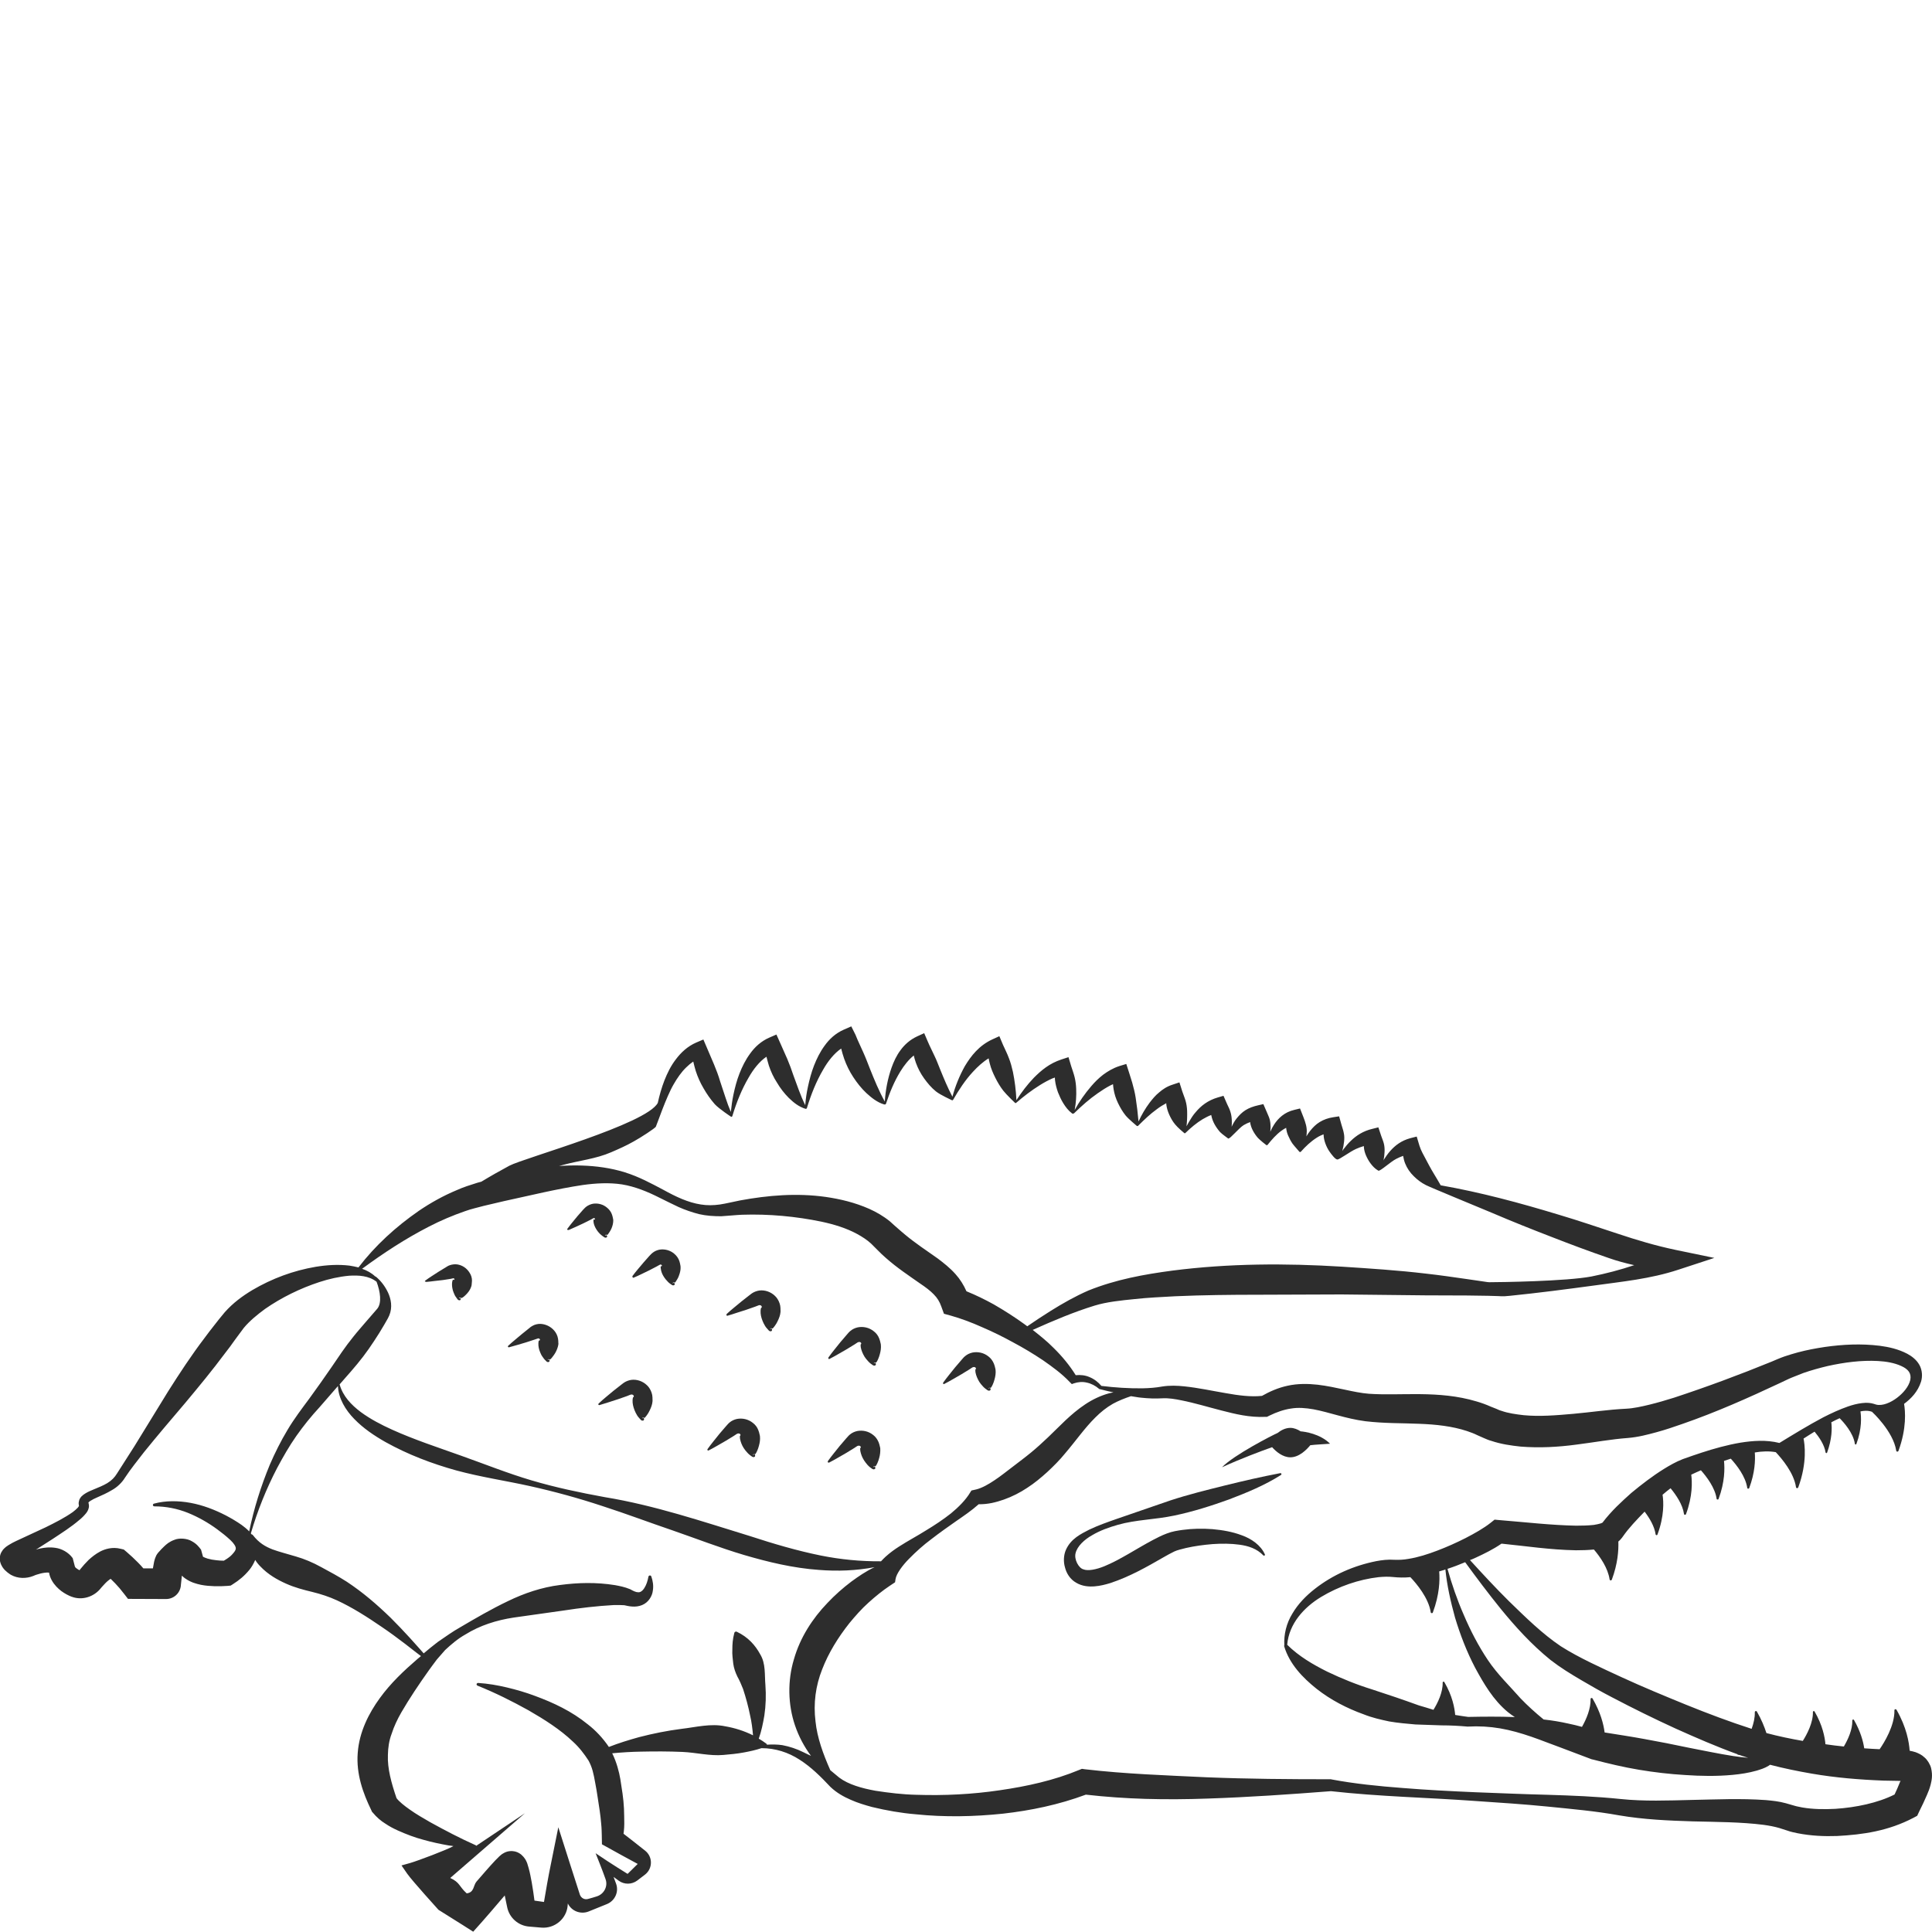 <?xml version="1.0" encoding="utf-8"?>
<!-- Generator: Adobe Illustrator 24.1.2, SVG Export Plug-In . SVG Version: 6.00 Build 0)  -->
<svg version="1.1" id="Layer_1" xmlns="http://www.w3.org/2000/svg" xmlns:xlink="http://www.w3.org/1999/xlink" x="0px" y="0px"
	 viewBox="0 0 128 128" style="enable-background:new 0 0 128 128;" xml:space="preserve">
<style type="text/css">
	.st0{fill:#2D2D2D;}
</style>
<g>
	<path class="st0" d="M127.94,117.14c-0.06-0.24-0.24-0.54-0.43-0.7c-0.21-0.2-0.4-0.27-0.59-0.35c-0.14-0.05-0.27-0.07-0.4-0.1
		c-0.04-0.56-0.2-1.54-0.87-2.71c-0.04-0.07-0.15-0.04-0.14,0.04c0.02,1.01-0.68,2.14-0.98,2.57c-0.34-0.02-0.68-0.03-1.02-0.06
		c-0.07-0.47-0.25-1.13-0.68-1.88c-0.03-0.05-0.11-0.03-0.11,0.03c0.02,0.61-0.29,1.27-0.56,1.73c-0.41-0.04-0.81-0.09-1.22-0.15
		c-0.04-0.47-0.19-1.26-0.72-2.17c-0.03-0.05-0.11-0.03-0.11,0.03c0.02,0.7-0.39,1.48-0.67,1.92c-0.81-0.14-1.62-0.31-2.41-0.52
		c-0.14-0.43-0.33-0.9-0.63-1.42c-0.04-0.07-0.14-0.04-0.14,0.04c0.01,0.37-0.08,0.74-0.21,1.1c0,0,0,0,0,0
		c-1.43-0.46-2.92-1.02-4.35-1.6c-1.42-0.58-2.85-1.17-4.24-1.81c-1.38-0.64-2.82-1.28-4.05-2.06c-1.22-0.82-2.33-1.91-3.43-2.98
		c-0.89-0.88-1.74-1.8-2.59-2.73c0.13-0.05,0.26-0.1,0.38-0.16c0.58-0.27,1.14-0.54,1.71-0.93c1.6,0.16,3.22,0.41,4.93,0.44
		c0.38,0,0.78-0.01,1.19-0.05c0.42,0.49,0.93,1.23,1.04,1.98c0.01,0.08,0.12,0.09,0.15,0.01c0.39-1.05,0.45-1.92,0.43-2.52
		c0.04-0.03,0.08-0.07,0.12-0.11c0.04-0.04,0.08-0.09,0.12-0.14l0.08-0.11c0.36-0.52,0.9-1.09,1.42-1.62
		c0.32,0.42,0.65,0.96,0.73,1.51c0.01,0.06,0.1,0.07,0.12,0.01c0.46-1.23,0.41-2.18,0.34-2.64c0.17-0.15,0.35-0.29,0.53-0.43
		c0.36,0.44,0.8,1.07,0.89,1.71c0.01,0.06,0.1,0.07,0.13,0.01c0.45-1.21,0.41-2.15,0.35-2.62c0.2-0.1,0.42-0.19,0.64-0.29
		c0.38,0.43,0.94,1.16,1.04,1.89c0.01,0.06,0.1,0.07,0.13,0.01c0.42-1.13,0.41-2.02,0.36-2.52c0.15-0.05,0.3-0.1,0.45-0.15
		c0.38,0.42,0.98,1.17,1.09,1.94c0.01,0.06,0.1,0.07,0.13,0.01c0.38-1.02,0.41-1.84,0.37-2.36c0.47-0.08,0.94-0.1,1.39-0.02
		c0.41,0.44,1.2,1.37,1.34,2.32c0.01,0.08,0.12,0.09,0.15,0.01c0.61-1.66,0.42-2.89,0.35-3.23c0.24-0.16,0.49-0.31,0.73-0.46
		c0.29,0.35,0.65,0.86,0.73,1.38c0.01,0.05,0.08,0.06,0.1,0.01c0.33-0.91,0.33-1.62,0.28-2.01c0.18-0.09,0.36-0.19,0.55-0.27
		c0.25,0.25,0.91,0.97,1.01,1.7c0.01,0.05,0.08,0.06,0.1,0.01c0.38-1.03,0.32-1.82,0.27-2.16c0.06-0.01,0.11-0.02,0.17-0.03
		c0.13-0.01,0.25-0.02,0.37,0c0.1,0.01,0.14,0.03,0.24,0.06l-0.01,0c0,0,1.4,1.28,1.6,2.57c0.01,0.08,0.12,0.09,0.15,0.01
		c0.55-1.5,0.45-2.64,0.37-3.11c0.48-0.36,0.91-0.81,1.12-1.46c0.11-0.34,0.09-0.78-0.11-1.13c-0.2-0.35-0.52-0.58-0.8-0.73
		c-0.59-0.31-1.22-0.45-1.83-0.53c-1.23-0.15-2.44-0.09-3.63,0.08c-0.6,0.09-1.19,0.2-1.79,0.36c-0.3,0.08-0.59,0.17-0.89,0.27
		c-0.15,0.05-0.29,0.11-0.44,0.17l-0.4,0.17c-2.13,0.87-4.31,1.68-6.47,2.39c-0.54,0.17-1.09,0.33-1.62,0.46
		c-0.53,0.13-1.09,0.25-1.54,0.27c-1.22,0.06-2.39,0.24-3.52,0.34c-1.13,0.1-2.23,0.19-3.28,0.09c-0.52-0.06-1.03-0.13-1.48-0.29
		c-0.12-0.03-0.22-0.08-0.33-0.13l-0.38-0.15c-0.31-0.14-0.62-0.25-0.93-0.34c-2.53-0.76-5.02-0.36-7.14-0.51
		c-1.02-0.08-2.13-0.45-3.4-0.6c-0.64-0.07-1.32-0.08-1.99,0.07c-0.61,0.13-1.18,0.38-1.69,0.67c-0.73,0.08-1.57-0.03-2.4-0.18
		c-0.89-0.15-1.79-0.35-2.74-0.45c-0.47-0.05-0.97-0.07-1.47,0.01c-0.42,0.08-0.87,0.11-1.32,0.12c-0.9,0.01-1.81-0.05-2.71-0.16
		c-0.22-0.26-0.48-0.46-0.8-0.59c-0.28-0.12-0.59-0.15-0.9-0.12c-0.41-0.66-0.91-1.26-1.46-1.8c-0.43-0.44-0.91-0.82-1.39-1.2
		c1.36-0.61,2.73-1.19,4.1-1.61c0.82-0.25,1.74-0.34,2.63-0.43c0.9-0.1,1.81-0.14,2.72-0.19c1.82-0.08,3.65-0.1,5.49-0.1l5.52-0.02
		l5.54,0.06l2.78,0.01l1.39,0.02l0.69,0.02l0.17,0.01c0.08,0,0.17,0,0.23,0l0.36-0.03c1.87-0.19,3.71-0.43,5.56-0.68
		c1.85-0.26,3.72-0.43,5.6-1.05l2.38-0.78l-2.56-0.53c-1.33-0.28-2.54-0.64-3.83-1.07c-1.29-0.42-2.59-0.87-3.91-1.26
		c-2.57-0.78-5.16-1.48-7.83-1.95c-0.28-0.5-0.56-0.92-0.78-1.34l-0.43-0.81c-0.08-0.15-0.15-0.32-0.2-0.48l-0.18-0.6l-0.43,0.11
		c-0.59,0.16-1,0.48-1.32,0.84c-0.16,0.18-0.29,0.37-0.42,0.57c-0.01,0.02-0.02,0.04-0.03,0.07c0.04-0.19,0.06-0.37,0.07-0.56
		c0.01-0.18,0-0.37-0.04-0.54c-0.04-0.18-0.12-0.35-0.18-0.53l-0.19-0.57l-0.4,0.1c-0.6,0.14-1.06,0.44-1.42,0.79
		c-0.18,0.17-0.34,0.36-0.49,0.56c-0.03,0.04-0.05,0.08-0.08,0.12c0.06-0.22,0.1-0.43,0.12-0.64c0.02-0.19,0.02-0.37-0.02-0.55
		c-0.03-0.18-0.1-0.36-0.15-0.54l-0.16-0.57l-0.39,0.06c-0.34,0.05-0.64,0.16-0.9,0.32c-0.26,0.16-0.45,0.36-0.62,0.57
		c-0.1,0.12-0.18,0.25-0.26,0.38c0.01-0.07,0.02-0.14,0.02-0.2c0.04-0.38-0.08-0.73-0.22-1.09l-0.22-0.56l-0.37,0.09
		c-0.66,0.15-1.08,0.56-1.35,0.98c-0.1,0.15-0.18,0.31-0.25,0.47c0.01-0.11,0.02-0.22,0.02-0.32c0-0.17-0.02-0.34-0.06-0.5
		c-0.04-0.16-0.13-0.32-0.19-0.48l-0.23-0.53l-0.35,0.08c-0.31,0.07-0.59,0.17-0.83,0.32c-0.24,0.15-0.43,0.35-0.59,0.55
		c-0.14,0.17-0.24,0.36-0.33,0.55c0.01-0.14,0.02-0.29,0.01-0.43c-0.01-0.19-0.03-0.37-0.09-0.55c-0.05-0.18-0.14-0.35-0.22-0.52
		l-0.24-0.55l-0.38,0.11c-0.65,0.19-1.11,0.55-1.46,0.97c-0.18,0.2-0.32,0.43-0.45,0.65c-0.06,0.1-0.11,0.19-0.16,0.29
		c0.04-0.36,0.05-0.7,0.04-1.03c-0.01-0.22-0.04-0.44-0.1-0.65c-0.06-0.21-0.15-0.42-0.22-0.63l-0.19-0.6l-0.45,0.15
		c-0.38,0.12-0.66,0.31-0.9,0.52c-0.25,0.2-0.44,0.44-0.62,0.67c-0.3,0.4-0.54,0.82-0.74,1.25c-0.05-0.56-0.11-1.07-0.19-1.58
		c-0.04-0.28-0.15-0.73-0.23-1l-0.2-0.64l-0.19-0.59l-0.46,0.14c-0.43,0.14-0.77,0.35-1.07,0.57c-0.3,0.23-0.56,0.49-0.79,0.76
		c-0.43,0.5-0.79,1.02-1.1,1.58c0.09-0.49,0.12-0.95,0.1-1.4c-0.01-0.26-0.04-0.51-0.1-0.76c-0.06-0.25-0.15-0.49-0.23-0.74
		l-0.18-0.6l-0.46,0.15c-0.8,0.26-1.34,0.72-1.83,1.21c-0.44,0.46-0.82,0.96-1.16,1.49c-0.03-0.66-0.11-1.27-0.23-1.87
		c-0.07-0.31-0.15-0.62-0.27-0.92c-0.11-0.3-0.26-0.59-0.39-0.88l-0.24-0.57l-0.46,0.21c-0.89,0.41-1.42,1.1-1.83,1.78
		c-0.36,0.65-0.63,1.32-0.82,2.02c-0.32-0.61-0.56-1.19-0.8-1.78c-0.13-0.31-0.24-0.63-0.39-0.93c-0.14-0.31-0.3-0.61-0.44-0.94
		l-0.24-0.56l-0.46,0.21c-0.48,0.22-0.85,0.56-1.11,0.92c-0.27,0.36-0.45,0.76-0.59,1.15c-0.26,0.74-0.4,1.49-0.45,2.25
		c-0.4-0.72-0.69-1.44-0.98-2.16c-0.15-0.38-0.29-0.76-0.46-1.13c-0.16-0.37-0.35-0.74-0.5-1.13L56.4,68l-0.48,0.21
		c-0.56,0.24-0.98,0.64-1.28,1.06c-0.31,0.42-0.53,0.87-0.71,1.33c-0.18,0.46-0.3,0.93-0.4,1.39c-0.09,0.41-0.15,0.81-0.18,1.23
		c-0.33-0.66-0.54-1.33-0.79-1.99c-0.12-0.36-0.25-0.72-0.4-1.07l-0.47-1.06l-0.25-0.56l-0.46,0.2c-0.56,0.24-0.98,0.64-1.28,1.06
		c-0.31,0.42-0.53,0.87-0.71,1.33c-0.18,0.46-0.3,0.93-0.4,1.4c-0.08,0.38-0.13,0.76-0.17,1.14c-0.13-0.3-0.24-0.61-0.34-0.91
		l-0.37-1.12c-0.22-0.76-0.56-1.47-0.87-2.21l-0.24-0.56l-0.47,0.2c-0.58,0.25-1.02,0.67-1.35,1.11c-0.34,0.44-0.57,0.92-0.76,1.4
		c-0.19,0.49-0.33,0.99-0.44,1.49c-0.74,1.41-8.84,3.64-9.83,4.16c-0.63,0.34-1.25,0.69-1.86,1.06l-0.26,0.07
		c-0.45,0.14-0.93,0.29-1.37,0.49c-0.89,0.37-1.73,0.84-2.51,1.37c-1.53,1.06-2.89,2.3-4,3.75c-0.2-0.05-0.41-0.09-0.6-0.12
		c-0.76-0.09-1.51-0.04-2.24,0.08c-1.47,0.25-2.88,0.77-4.19,1.54c-0.65,0.39-1.28,0.85-1.83,1.47c-0.14,0.17-0.26,0.31-0.37,0.45
		l-0.33,0.42c-0.22,0.28-0.44,0.56-0.65,0.85c-0.86,1.13-1.64,2.32-2.4,3.52l-2.23,3.63l-1.15,1.8c-0.17,0.28-0.36,0.47-0.65,0.65
		c-0.28,0.17-0.6,0.29-0.93,0.43c-0.17,0.07-0.34,0.14-0.52,0.25c-0.09,0.05-0.19,0.13-0.28,0.22c-0.05,0.06-0.09,0.13-0.12,0.19
		c-0.02,0.08-0.05,0.17-0.05,0.25c0,0.07,0.02,0.17,0.03,0.22c-0.01-0.02-0.01-0.04-0.01-0.04c0,0-0.03,0.05-0.07,0.1
		c-0.09,0.1-0.21,0.2-0.34,0.3c-0.54,0.38-1.17,0.7-1.8,1.01l-1.94,0.9c-0.17,0.08-0.33,0.16-0.52,0.28
		c-0.04,0.03-0.1,0.07-0.16,0.11c-0.07,0.06-0.14,0.12-0.2,0.19c-0.07,0.11-0.14,0.19-0.18,0.34c-0.04,0.15-0.05,0.3-0.01,0.46
		c0.07,0.28,0.22,0.46,0.32,0.56c0.12,0.12,0.22,0.19,0.32,0.26c0.02,0.01,0.05,0.03,0.08,0.05c0.45,0.25,1,0.26,1.48,0.07
		c0.09-0.04,0.16-0.07,0.2-0.08c0.19-0.06,0.37-0.11,0.54-0.13c0.12-0.02,0.22-0.02,0.3-0.01c0.03,0.18,0.09,0.35,0.18,0.51
		c0.17,0.31,0.41,0.54,0.63,0.71c0.23,0.17,0.46,0.29,0.69,0.38c0,0,0,0,0.01,0c0.69,0.26,1.48,0,1.93-0.58
		c0.02-0.03,0.04-0.05,0.06-0.07c0.13-0.14,0.25-0.28,0.38-0.39c0.07-0.06,0.14-0.11,0.2-0.15c0.1,0.1,0.2,0.2,0.3,0.3l0.29,0.32
		c0.09,0.1,0.56,0.71,0.56,0.71l2.48,0.01H11c0.5,0,0.92-0.37,0.98-0.87l0-0.02l0.07-0.66c0.08,0.08,0.16,0.15,0.24,0.2
		c0.38,0.26,0.72,0.34,1.03,0.41c0.31,0.06,0.6,0.08,0.89,0.09c0.29,0.01,0.55,0,0.86-0.02l0.21-0.02l0.13-0.08
		c0.44-0.28,0.77-0.55,1.11-0.96c0.15-0.18,0.28-0.41,0.39-0.66c0.09,0.15,0.2,0.29,0.33,0.42c0.52,0.55,1.13,0.89,1.71,1.15
		c0.58,0.26,1.16,0.41,1.74,0.55c0.57,0.14,1.12,0.32,1.64,0.56c1,0.46,2.02,1.11,2.98,1.77c0.52,0.35,1.03,0.73,1.53,1.11
		l0.72,0.56l0.33,0.25c-0.07,0.06-0.16,0.13-0.23,0.19c-0.89,0.77-1.77,1.59-2.5,2.6c-0.72,0.99-1.36,2.23-1.46,3.63
		c-0.11,1.4,0.36,2.68,0.89,3.77l0.06,0.13l0.03,0.03c0.28,0.34,0.57,0.58,0.85,0.75c0.28,0.19,0.55,0.33,0.84,0.46
		c0.56,0.25,1.11,0.46,1.68,0.61c0.56,0.16,1.13,0.28,1.7,0.38c0.1,0.01,0.2,0.02,0.29,0.04c-0.44,0.25-2.35,0.97-2.87,1.12
		l-0.57,0.16l0.38,0.55c0.32,0.46,2.07,2.39,2.07,2.39l1.61,1.01l0.69,0.44l0.58-0.65c0.4-0.45,0.8-0.92,1.19-1.38l0.32-0.37
		c0.03,0.15,0.09,0.45,0.16,0.77c0.14,0.7,0.73,1.23,1.45,1.29l0.82,0.07c0.89,0.07,1.67-0.59,1.74-1.47l0.01-0.13
		c0.25,0.51,0.85,0.74,1.38,0.53l1.21-0.49c0.54-0.22,0.81-0.83,0.6-1.37c-0.06-0.17-0.12-0.33-0.16-0.43
		c0.08,0.06,0.21,0.15,0.34,0.25c0.37,0.27,0.87,0.26,1.23-0.01l0.51-0.39c0.52-0.4,0.53-1.18,0.01-1.59
		c-0.52-0.41-1.11-0.88-1.43-1.12c0.01-0.05,0.01-0.1,0.02-0.15c0.02-0.18,0.03-0.35,0.03-0.52c0-0.34-0.01-0.67-0.02-1
		c-0.03-0.66-0.14-1.3-0.24-1.94c-0.08-0.48-0.25-1.14-0.54-1.72c0.64-0.06,1.27-0.1,1.91-0.11c0.92-0.02,1.84-0.02,2.75,0.02
		c0.91,0.04,1.81,0.28,2.71,0.2c0.45-0.04,0.91-0.08,1.38-0.17c0.37-0.07,0.75-0.15,1.14-0.28c0.92,0,1.78,0.28,2.52,0.76
		c0.77,0.49,1.41,1.13,2.05,1.81c0.41,0.39,0.88,0.65,1.34,0.85c0.47,0.21,0.94,0.35,1.42,0.48c0.95,0.23,1.92,0.4,2.88,0.48
		c1.93,0.2,3.87,0.16,5.79-0.04c1.85-0.21,3.69-0.59,5.49-1.26c1.32,0.15,2.63,0.24,3.94,0.28c1.38,0.04,2.75,0.03,4.12-0.02
		c2.74-0.09,5.46-0.28,8.18-0.49c3.22,0.36,6.38,0.42,9.56,0.65c1.6,0.11,3.2,0.21,4.79,0.37c1.59,0.16,3.19,0.3,4.73,0.58
		c1.64,0.28,3.27,0.35,4.87,0.4c1.6,0.04,3.21,0.04,4.71,0.23c0.37,0.05,0.73,0.12,1.04,0.21l0.56,0.18
		c0.22,0.08,0.44,0.12,0.67,0.17c0.88,0.17,1.74,0.21,2.6,0.18c1.71-0.09,3.39-0.33,5.07-1.21l0.24-0.13l0.14-0.3
		c0.17-0.34,0.34-0.69,0.51-1.09c0.09-0.2,0.17-0.41,0.24-0.67C127.97,117.98,128.06,117.65,127.94,117.14z M99.42,106.58
		c0.99,1.21,2.04,2.37,3.31,3.4c0.66,0.51,1.33,0.92,2.01,1.32c0.68,0.4,1.36,0.79,2.06,1.15c1.39,0.73,2.79,1.42,4.21,2.07
		c1.36,0.61,2.69,1.19,4.12,1.71c0,0.01-0.02,0.02-0.02,0.02l0.16,0.03c0.04,0.01,0.07,0.03,0.11,0.04
		c0.15,0.05,0.29,0.09,0.44,0.14c-0.33-0.03-0.67-0.07-1-0.12c-0.97-0.15-1.95-0.36-2.94-0.55c-0.98-0.21-1.97-0.4-2.96-0.58
		c-0.87-0.16-1.74-0.29-2.61-0.43c-0.07-0.55-0.27-1.34-0.8-2.25c-0.04-0.06-0.13-0.04-0.13,0.03c0.02,0.64-0.28,1.34-0.57,1.85
		c-0.3-0.08-0.6-0.16-0.91-0.22c-0.53-0.12-1.08-0.21-1.63-0.27c-0.55-0.45-1.06-0.91-1.53-1.4c-0.72-0.82-1.53-1.59-2.16-2.53
		c-0.63-0.94-1.16-1.96-1.61-3.02c-0.43-0.98-0.78-2-1.07-3.03c0.4-0.13,0.79-0.28,1.17-0.44
		C97.83,104.54,98.61,105.58,99.42,106.58z M95.35,104.11c0.11-0.03,0.22-0.06,0.34-0.1c0.02-0.01,0.05-0.02,0.07-0.03
		c0.11,1.08,0.35,2.14,0.64,3.19c0.34,1.13,0.77,2.25,1.33,3.32c0.57,1.05,1.2,2.14,2.17,2.94c0.15,0.12,0.3,0.23,0.46,0.33
		c-1.04-0.04-2.07-0.03-3.09-0.01c-0.29-0.04-0.57-0.08-0.86-0.13c-0.04-0.46-0.18-1.26-0.72-2.18c-0.03-0.05-0.11-0.03-0.11,0.03
		c0.02,0.65-0.33,1.36-0.61,1.81c-0.32-0.1-0.64-0.2-0.96-0.29c-1.05-0.38-2.08-0.73-3.1-1.06c-1.03-0.32-2.02-0.72-2.98-1.18
		c-0.94-0.47-1.87-1.01-2.65-1.78c0.12-1.4,1.11-2.48,2.25-3.17c1.16-0.7,2.5-1.16,3.81-1.31c0.32-0.03,0.65-0.04,0.93-0.01
		c0.37,0.04,0.8,0.05,1.17,0.01c0.41,0.43,1.21,1.38,1.35,2.33c0.01,0.07,0.12,0.08,0.14,0.01
		C95.37,105.65,95.4,104.69,95.35,104.11z M37.3,77.18c1.06-0.29,2.18-0.4,3.19-0.84c0.51-0.22,1.01-0.44,1.5-0.72
		c0.49-0.27,1.39-0.86,1.46-0.97c0.06-0.11,0.69-1.98,1.18-2.81c0.24-0.42,0.51-0.81,0.83-1.12c0.15-0.15,0.31-0.28,0.47-0.39
		c0.05,0.21,0.1,0.41,0.16,0.61c0.13,0.4,0.3,0.79,0.52,1.16c0.21,0.37,0.46,0.73,0.75,1.06c0.29,0.31,1.06,0.82,1.08,0.83
		c0.03,0.01,0.07-0.01,0.08-0.05c0.27-0.89,0.62-1.77,1.08-2.55c0.31-0.55,0.72-1.07,1.18-1.38c0.05,0.2,0.1,0.39,0.16,0.59
		c0.13,0.39,0.31,0.78,0.54,1.13c0.21,0.36,0.48,0.71,0.78,1.01c0.31,0.3,0.65,0.58,1.1,0.72c0.07,0.02,0.09-0.03,0.1-0.05
		c0.27-0.89,0.62-1.77,1.08-2.55c0.31-0.55,0.73-1.08,1.19-1.39c0.06,0.23,0.12,0.46,0.2,0.68c0.15,0.42,0.35,0.83,0.6,1.21
		c0.25,0.38,0.53,0.74,0.87,1.06c0.34,0.31,0.71,0.61,1.17,0.75c0.08,0.02,0.12-0.01,0.13-0.05c0.25-0.75,0.55-1.48,0.95-2.13
		c0.25-0.41,0.56-0.8,0.89-1.06c0.04,0.16,0.08,0.32,0.14,0.48c0.13,0.36,0.31,0.71,0.54,1.03c0.23,0.32,0.48,0.62,0.79,0.87
		c0.3,0.24,1.04,0.57,1.05,0.58c0.03,0.02,0.07,0,0.09-0.03c0.38-0.66,0.8-1.3,1.3-1.84c0.32-0.35,0.68-0.68,1.05-0.9
		c0.02,0.12,0.05,0.24,0.08,0.36c0.08,0.32,0.21,0.62,0.36,0.92c0.15,0.3,0.32,0.59,0.53,0.86c0.21,0.27,0.76,0.79,0.77,0.8
		c0.02,0.03,0.06,0.03,0.09,0c0.5-0.43,1.02-0.83,1.57-1.17c0.27-0.17,0.55-0.32,0.82-0.44c0.06-0.02,0.11-0.04,0.17-0.06
		c0,0.06,0,0.13,0.01,0.19c0.03,0.26,0.1,0.52,0.19,0.78c0.1,0.25,0.21,0.5,0.36,0.74c0.15,0.24,0.32,0.47,0.58,0.67
		c0.01,0.01,0.02,0.01,0.03,0.01c0.03,0.01,0.08,0,0.12-0.04c0.49-0.48,1-0.93,1.55-1.31c0.27-0.19,0.55-0.37,0.82-0.51
		c0.06-0.03,0.13-0.06,0.19-0.09c0.01,0.11,0.02,0.22,0.04,0.34c0.05,0.31,0.15,0.62,0.29,0.91c0.14,0.29,0.3,0.57,0.51,0.83
		c0.2,0.24,0.72,0.67,0.73,0.68c0.03,0.02,0.07,0.02,0.09,0c0,0,0.01-0.01,0.01-0.01c0.01,0,0.01-0.01,0.02-0.02
		c0.39-0.39,0.78-0.76,1.21-1.07c0.21-0.16,0.42-0.29,0.63-0.4c0,0.03,0,0.05,0,0.08c0.03,0.24,0.1,0.47,0.2,0.69
		c0.1,0.22,0.22,0.44,0.39,0.64c0.15,0.19,0.57,0.55,0.59,0.56c0.02,0.03,0.07,0.03,0.09,0l0,0c0.36-0.35,0.74-0.67,1.14-0.91
		c0.19-0.11,0.38-0.21,0.57-0.28c0,0.02,0,0.04,0.01,0.06c0.04,0.19,0.11,0.38,0.21,0.56c0.1,0.18,0.22,0.35,0.36,0.51
		c0.14,0.15,0.54,0.42,0.54,0.43c0,0,0,0,0,0c0,0,0.01,0,0.01,0c0.13,0.02,0.69-0.69,1.02-0.89c0.15-0.09,0.29-0.15,0.43-0.2
		c0,0.02,0,0.03,0,0.05c0.03,0.18,0.09,0.35,0.18,0.52c0.09,0.17,0.2,0.33,0.33,0.48c0.14,0.15,0.53,0.46,0.55,0.47
		c0.03,0.02,0.07,0.02,0.09-0.01l0,0c0.28-0.35,0.58-0.69,0.91-0.93c0.11-0.08,0.22-0.15,0.32-0.2c0.02,0.18,0.06,0.36,0.14,0.53
		c0.08,0.18,0.17,0.36,0.29,0.53c0.12,0.16,0.44,0.51,0.45,0.53c0.03,0.02,0.07,0.02,0.09,0l0,0c0.32-0.36,0.67-0.69,1.05-0.93
		c0.15-0.1,0.31-0.17,0.46-0.23c0,0.01,0,0.02,0,0.03c0.01,0.2,0.05,0.39,0.12,0.58c0.07,0.19,0.16,0.38,0.29,0.56
		c0.13,0.18,0.36,0.49,0.5,0.5c0.14,0.01,0.85-0.53,1.24-0.7c0.17-0.08,0.35-0.14,0.52-0.19c0,0.02,0,0.03,0,0.05
		c0.01,0.19,0.06,0.38,0.14,0.57c0.08,0.18,0.18,0.37,0.31,0.54c0.13,0.17,0.28,0.34,0.51,0.47c0,0,0.01,0,0.01,0
		c0.12,0.04,0.81-0.6,1.17-0.78c0.16-0.08,0.31-0.15,0.46-0.2c0.03,0.17,0.07,0.34,0.13,0.49c0.13,0.33,0.33,0.62,0.58,0.86
		c0.24,0.24,0.51,0.44,0.81,0.59c0.29,0.15,3.26,1.37,4.43,1.86c1.26,0.54,2.54,1.05,3.81,1.54c1.28,0.5,2.56,0.98,3.87,1.43
		c0.54,0.19,1.1,0.34,1.68,0.47c-0.92,0.31-1.88,0.56-2.83,0.75c-1.67,0.32-6.08,0.38-6.74,0.38c-0.05,0-0.11,0-0.16-0.01l-1.3-0.19
		c-0.92-0.13-1.85-0.27-2.77-0.37c-1.85-0.22-3.71-0.34-5.57-0.46c-3.72-0.23-7.47-0.22-11.22,0.26c-1.87,0.25-3.73,0.58-5.57,1.32
		c-0.89,0.39-1.7,0.85-2.5,1.35c-0.53,0.33-1.04,0.67-1.55,1.02c-0.05-0.04-0.1-0.08-0.16-0.12c-0.66-0.48-1.35-0.92-2.06-1.33
		c-0.58-0.32-1.17-0.61-1.81-0.87c-0.18-0.41-0.43-0.81-0.72-1.13c-0.38-0.43-0.8-0.75-1.18-1.04c-0.78-0.55-1.49-1.02-2.14-1.56
		c-0.16-0.14-0.33-0.27-0.48-0.41l-0.24-0.21c-0.1-0.09-0.21-0.19-0.31-0.28c-0.43-0.35-0.9-0.62-1.37-0.83
		c-0.95-0.42-1.92-0.65-2.88-0.79c-1.92-0.27-3.82-0.11-5.67,0.23c-0.46,0.09-0.94,0.21-1.34,0.27c-0.42,0.06-0.85,0.07-1.27,0
		c-0.85-0.13-1.66-0.52-2.46-0.96c-0.81-0.43-1.64-0.88-2.57-1.17c-0.93-0.29-1.9-0.42-2.86-0.45c-0.5-0.02-1.01,0-1.5,0.03
		C37.13,77.23,37.22,77.2,37.3,77.18z M28.41,81.27c0.79-0.41,1.6-0.75,2.41-1.03c0.41-0.15,0.81-0.23,1.24-0.35l1.32-0.31
		c1.76-0.38,3.49-0.81,5.23-1.07c0.87-0.12,1.75-0.17,2.6-0.04c0.86,0.14,1.69,0.48,2.5,0.89c0.41,0.2,0.82,0.41,1.25,0.61
		c0.43,0.19,0.89,0.35,1.36,0.47c0.48,0.11,0.97,0.14,1.46,0.14c0.51-0.03,0.93-0.08,1.38-0.1c1.79-0.06,3.58,0.11,5.27,0.46
		c0.84,0.18,1.65,0.43,2.35,0.81c0.35,0.19,0.67,0.4,0.93,0.64l0.45,0.45c0.17,0.18,0.35,0.34,0.53,0.5
		c0.73,0.65,1.55,1.19,2.26,1.69c0.36,0.24,0.68,0.48,0.91,0.72c0.24,0.24,0.39,0.49,0.5,0.8l0.18,0.49l0.44,0.12
		c0.68,0.19,1.4,0.46,2.09,0.77c0.7,0.3,1.39,0.64,2.06,1.01c0.68,0.36,1.34,0.76,1.97,1.18c0.63,0.44,1.25,0.89,1.77,1.44
		l0.14,0.14l0.14-0.05c0.27-0.09,0.56-0.12,0.85-0.05c0.29,0.06,0.58,0.21,0.81,0.41l0.01,0.01c0.02,0.02,0.05,0.02,0.07,0.02
		c0.29,0.08,0.58,0.14,0.88,0.21c-0.1,0.02-0.19,0.03-0.29,0.06c-0.56,0.15-1.1,0.41-1.58,0.73c-0.98,0.65-1.72,1.48-2.47,2.19
		c-0.38,0.36-0.74,0.69-1.13,1.01c-0.4,0.33-0.81,0.63-1.21,0.94c-0.4,0.3-0.79,0.62-1.2,0.89c-0.4,0.27-0.84,0.52-1.22,0.61
		l-0.31,0.07l-0.07,0.11c-0.3,0.51-0.78,0.99-1.29,1.41c-0.52,0.41-1.08,0.78-1.66,1.13c-0.57,0.36-1.18,0.68-1.77,1.06
		c-0.3,0.19-0.59,0.4-0.88,0.66c-0.11,0.1-0.21,0.2-0.32,0.32c-1.35,0.01-2.68-0.12-3.98-0.38c-1.58-0.32-3.14-0.78-4.7-1.29
		c-3.13-0.96-6.32-2.04-9.62-2.58c-1.64-0.3-3.26-0.64-4.85-1.11c-1.59-0.47-3.13-1.09-4.68-1.64c-1.54-0.55-3.1-1.06-4.56-1.72
		c-0.73-0.33-1.44-0.7-2.08-1.17c-0.62-0.47-1.18-1.04-1.4-1.83l0.34-0.39c0.56-0.63,1.11-1.27,1.59-1.96
		c0.24-0.34,0.47-0.7,0.7-1.06c0.11-0.18,0.22-0.36,0.33-0.55l0.16-0.28l0.08-0.14l0.09-0.19c0.23-0.54,0.11-1.1-0.08-1.51
		c-0.2-0.42-0.47-0.78-0.81-1.06c-0.01-0.01-0.03-0.01-0.04-0.01c-0.24-0.23-0.55-0.4-0.87-0.51C25.43,83,26.89,82.05,28.41,81.27z
		 M16.51,101.46c-0.16-0.17-0.34-0.31-0.49-0.42c-0.34-0.24-0.7-0.45-1.06-0.64c-0.74-0.38-1.52-0.68-2.33-0.83
		c-0.81-0.15-1.66-0.16-2.43,0.05c-0.04,0.01-0.07,0.05-0.07,0.09c0,0.05,0.04,0.09,0.1,0.09c0.77,0,1.52,0.15,2.22,0.43
		c0.69,0.28,1.34,0.65,1.94,1.09c0.3,0.22,0.59,0.45,0.86,0.7c0.25,0.23,0.38,0.45,0.37,0.56c0.01,0.05-0.02,0.1-0.05,0.17
		c-0.05,0.07-0.11,0.16-0.21,0.26c-0.13,0.14-0.34,0.28-0.53,0.39c-0.16,0-0.33-0.01-0.49-0.03c-0.21-0.02-0.42-0.06-0.59-0.11
		c-0.13-0.04-0.24-0.09-0.3-0.12l-0.13-0.47c-0.14-0.18-0.28-0.38-0.61-0.56c-0.31-0.19-0.84-0.23-1.16-0.09
		c-0.33,0.12-0.51,0.28-0.66,0.42c-0.12,0.11-0.31,0.31-0.31,0.32c-0.07,0.07-0.13,0.14-0.17,0.2l-0.03,0.05l-0.01,0.01
		c-0.03,0.07-0.07,0.15-0.09,0.21l-0.03,0.09c-0.03,0.11-0.05,0.18-0.06,0.26l-0.06,0.33l-0.63,0c0,0-0.01-0.01-0.01-0.01
		c-0.11-0.13-0.23-0.26-0.35-0.38c-0.24-0.24-0.49-0.48-0.75-0.7l-0.19-0.16l-0.21-0.05c-0.55-0.14-1.04,0.02-1.35,0.18
		c-0.32,0.17-0.56,0.37-0.77,0.56c-0.2,0.2-0.38,0.4-0.54,0.6c-0.02,0.03-0.04,0.05-0.06,0.08c-0.06-0.03-0.11-0.05-0.14-0.08
		c-0.08-0.05-0.12-0.09-0.14-0.11c-0.01-0.02-0.01-0.02-0.03-0.06l-0.14-0.54l-0.02-0.03c-0.27-0.37-0.73-0.61-1.12-0.66
		c-0.39-0.06-0.72-0.02-1.01,0.04c-0.1,0.02-0.2,0.05-0.29,0.08l1.11-0.71c0.6-0.4,1.21-0.78,1.78-1.27
		c0.15-0.12,0.29-0.26,0.43-0.43c0.07-0.09,0.14-0.19,0.18-0.36c0.02-0.08,0.02-0.19-0.01-0.3c0-0.03,0-0.03-0.01-0.04
		C5.83,99.59,5.86,99.51,6,99.43c0.12-0.08,0.27-0.15,0.43-0.22c0.32-0.14,0.66-0.29,0.99-0.49c0.33-0.18,0.66-0.49,0.86-0.82
		c0.38-0.58,0.83-1.13,1.26-1.69c0.89-1.1,1.81-2.18,2.73-3.26c0.91-1.09,1.81-2.18,2.65-3.31c0.22-0.28,0.43-0.56,0.63-0.85
		l0.31-0.42c0.11-0.15,0.21-0.28,0.29-0.39c0.38-0.46,0.88-0.87,1.41-1.26c1.08-0.75,2.32-1.36,3.6-1.78
		c0.64-0.21,1.31-0.36,1.97-0.42c0.64-0.04,1.31,0,1.82,0.4c0.25,0.67,0.35,1.4,0.05,1.78l-0.78,0.9c-0.27,0.32-0.55,0.63-0.81,0.96
		c-0.53,0.65-0.99,1.35-1.46,2.04c-0.47,0.69-0.96,1.37-1.45,2.05c-0.49,0.66-1.03,1.37-1.46,2.1c-0.44,0.73-0.82,1.5-1.16,2.28
		C17.28,98.48,16.82,99.95,16.51,101.46z M53.23,116.09c-0.44-0.22-0.92-0.38-1.4-0.47c-0.34-0.05-0.68-0.05-1.02-0.03
		c0-0.03-0.02-0.05-0.04-0.07c-0.16-0.12-0.33-0.23-0.5-0.33c0.18-0.5,0.28-1.01,0.37-1.53c0.1-0.67,0.12-1.35,0.07-2.03
		c-0.06-0.67,0.03-1.41-0.34-2.02c-0.33-0.61-0.81-1.15-1.55-1.5c-0.01,0-0.01-0.01-0.02-0.01c-0.06-0.02-0.13,0.02-0.15,0.08
		l0,0.01c-0.11,0.41-0.13,0.75-0.13,1.09c-0.02,0.34,0.03,0.64,0.06,0.94c0.04,0.3,0.14,0.58,0.27,0.85
		c0.15,0.27,0.27,0.55,0.38,0.83c0.19,0.58,0.35,1.17,0.47,1.77c0.1,0.43,0.15,0.86,0.19,1.3c-0.6-0.3-1.22-0.49-1.85-0.6
		c-0.96-0.2-1.93,0.06-2.88,0.17c-0.95,0.12-1.89,0.31-2.82,0.55c-0.68,0.19-1.34,0.39-2,0.65c-0.4-0.59-0.88-1.1-1.4-1.5
		c-1.07-0.87-2.27-1.43-3.49-1.88c-0.61-0.23-1.23-0.41-1.86-0.56c-0.63-0.15-1.27-0.26-1.91-0.3c-0.04,0-0.08,0.02-0.1,0.06
		c-0.02,0.05,0.01,0.1,0.06,0.12c1.17,0.47,2.29,1.03,3.37,1.63c1.06,0.61,2.1,1.27,2.94,2.07c0.43,0.39,0.76,0.83,1.04,1.26
		c0.25,0.46,0.33,0.84,0.45,1.51c0.12,0.6,0.19,1.2,0.29,1.8c0.04,0.3,0.08,0.59,0.1,0.88c0.01,0.14,0.03,0.29,0.03,0.43l0.01,0.35
		l0.01,0.58l0.29,0.16c0.69,0.39,1.38,0.76,2.08,1.14c-0.22,0.22-0.44,0.44-0.67,0.66c-0.45-0.28-0.9-0.56-1.34-0.85l-0.78-0.52
		l0.34,0.86c0.11,0.29,0.22,0.57,0.32,0.86c0.17,0.47-0.1,0.99-0.58,1.14c-0.19,0.06-0.38,0.12-0.58,0.17
		c-0.23,0.07-0.46-0.06-0.54-0.28l-0.69-2.15l-0.74-2.32l-0.5,2.48c-0.17,0.82-0.31,1.64-0.45,2.47l-0.63-0.09
		c-0.05-0.4-0.11-0.79-0.18-1.2c-0.06-0.31-0.11-0.62-0.21-0.97c-0.03-0.09-0.05-0.18-0.09-0.3c-0.02-0.06-0.05-0.12-0.1-0.22
		l-0.05-0.08l-0.03-0.04l-0.06-0.08c-0.06-0.06-0.07-0.08-0.17-0.17c-0.16-0.12-0.32-0.2-0.56-0.22c-0.15-0.01-0.32,0.01-0.46,0.07
		c-0.07,0.03-0.15,0.07-0.19,0.1l-0.02,0.01l-0.07,0.05l-0.13,0.11l-0.1,0.1l-0.18,0.18c-0.44,0.47-0.83,0.93-1.24,1.4
		c-0.22,0.25-0.14,0.72-0.65,0.78l0,0c-0.53-0.48-0.43-0.71-1.09-1.02l4.95-4.29l-3.23,2.16c-0.01-0.02-0.03-0.04-0.05-0.05l-0.01,0
		c-1.03-0.46-2.02-0.98-2.98-1.51c-0.47-0.27-0.94-0.54-1.36-0.84c-0.36-0.25-0.72-0.54-0.88-0.76c-0.34-1-0.61-1.96-0.57-2.87
		c0.01-0.46,0.07-0.93,0.25-1.4c0.15-0.47,0.37-0.94,0.64-1.41c0.54-0.93,1.17-1.87,1.84-2.81c0.17-0.23,0.34-0.47,0.51-0.69
		l0.55-0.63c0.41-0.38,0.84-0.75,1.34-1.03c0.96-0.6,2.07-0.95,3.19-1.12l3.33-0.47c1.1-0.17,2.22-0.3,3.3-0.36
		c0.26-0.01,0.54,0,0.71,0.01c0.31,0.07,0.74,0.17,1.18-0.01c0.44-0.18,0.67-0.61,0.71-0.94c0.06-0.35,0-0.67-0.1-0.96
		c-0.01-0.03-0.04-0.06-0.08-0.06c-0.05-0.01-0.1,0.03-0.11,0.08l0,0c-0.05,0.28-0.14,0.55-0.27,0.75c-0.13,0.21-0.29,0.3-0.42,0.28
		c-0.13,0-0.29-0.07-0.52-0.2c-0.39-0.16-0.69-0.21-1-0.27c-1.24-0.2-2.45-0.17-3.65-0.01c-1.2,0.15-2.36,0.54-3.45,1.07
		c-1.09,0.52-2.12,1.12-3.14,1.72c-0.52,0.29-1,0.64-1.5,0.98c-0.32,0.25-0.64,0.5-0.94,0.76c-0.1-0.11-0.2-0.23-0.3-0.34
		l-0.61-0.68c-0.41-0.45-0.84-0.9-1.28-1.34c-0.9-0.87-1.82-1.67-2.91-2.39c-0.55-0.35-1.12-0.66-1.68-0.96
		c-0.56-0.31-1.13-0.55-1.69-0.71c-0.56-0.17-1.09-0.3-1.55-0.47c-0.46-0.18-0.89-0.42-1.3-0.95c-0.01-0.02-0.03-0.03-0.06-0.04
		c-0.01,0-0.01,0-0.02,0c-0.02-0.02-0.03-0.05-0.05-0.07c0.44-1.5,1.02-2.95,1.74-4.33c0.39-0.73,0.8-1.45,1.27-2.12
		c0.48-0.68,0.97-1.29,1.56-1.93l1.2-1.38c0.03,0.82,0.51,1.6,1.08,2.18c0.61,0.63,1.33,1.11,2.07,1.53
		c1.49,0.83,3.07,1.43,4.69,1.88c1.62,0.44,3.27,0.68,4.89,1.04c1.62,0.36,3.22,0.8,4.79,1.32c1.58,0.51,3.11,1.09,4.67,1.62
		c1.56,0.54,3.1,1.14,4.71,1.62c1.6,0.47,3.26,0.87,4.96,0.99c1.23,0.1,2.48,0.05,3.69-0.18c-0.57,0.27-1.05,0.6-1.53,0.95
		c-0.57,0.43-1.1,0.9-1.59,1.42c-0.99,1.03-1.81,2.29-2.22,3.73c-0.43,1.42-0.4,3,0.07,4.38c0.25,0.74,0.61,1.41,1.06,2.02
		C53.58,116.27,53.41,116.17,53.23,116.09z M125.84,118.16c-0.09,0.23-0.2,0.48-0.32,0.73c-1.11,0.56-2.56,0.86-3.92,0.95
		c-0.74,0.04-1.49,0.03-2.19-0.09c-0.17-0.04-0.34-0.06-0.5-0.11l-0.59-0.17c-0.47-0.13-0.9-0.17-1.33-0.21
		c-1.69-0.12-3.29-0.04-4.89-0.01c-1.59,0.04-3.18,0.1-4.72-0.06c-1.63-0.17-3.23-0.23-4.84-0.28c-1.61-0.04-3.21-0.11-4.81-0.17
		c-1.6-0.07-3.2-0.15-4.79-0.28c-1.59-0.12-3.19-0.28-4.73-0.57l-0.03-0.01h-0.06c-2.73,0-5.45-0.02-8.16-0.13
		c-2.71-0.13-5.41-0.22-8.06-0.53l-0.22-0.03l-0.2,0.08c-1.64,0.68-3.44,1.08-5.25,1.34c-1.82,0.27-3.67,0.36-5.51,0.3
		c-0.92-0.02-1.83-0.13-2.73-0.27c-0.88-0.16-1.78-0.41-2.39-0.87c-0.19-0.16-0.39-0.33-0.59-0.49c-0.48-1.08-0.87-2.16-0.98-3.23
		c-0.15-1.2,0.01-2.37,0.44-3.45c0.42-1.09,1.05-2.11,1.81-3.07c0.39-0.47,0.8-0.94,1.26-1.35c0.45-0.41,0.96-0.82,1.4-1.11
		l0.36-0.24l0.03-0.2c0.05-0.36,0.46-0.92,0.9-1.36c0.45-0.46,0.95-0.91,1.49-1.31c0.53-0.41,1.08-0.8,1.64-1.19
		c0.49-0.34,1-0.68,1.48-1.11c0.62,0.01,1.15-0.13,1.67-0.31c0.56-0.2,1.07-0.46,1.55-0.78c0.48-0.31,0.91-0.67,1.32-1.04
		c0.42-0.39,0.83-0.8,1.17-1.22c0.72-0.84,1.31-1.7,2.02-2.4c0.35-0.35,0.73-0.66,1.17-0.91c0.37-0.2,0.77-0.36,1.19-0.5
		c0.22,0.03,0.44,0.08,0.67,0.1c0.47,0.05,0.94,0.07,1.43,0.04c0.4-0.02,0.83,0.05,1.26,0.14c0.86,0.17,1.74,0.44,2.64,0.67
		c0.9,0.23,1.83,0.47,2.91,0.42l0.1,0l0.16-0.08c0.47-0.23,0.95-0.4,1.43-0.47c0.48-0.08,0.97-0.04,1.49,0.05
		c1.03,0.19,2.14,0.62,3.44,0.79c1.27,0.15,2.43,0.12,3.56,0.17c1.12,0.04,2.2,0.16,3.17,0.48c0.24,0.08,0.48,0.17,0.7,0.28
		l0.43,0.19c0.16,0.07,0.32,0.14,0.48,0.18c0.65,0.22,1.3,0.31,1.94,0.38c1.27,0.1,2.5,0.03,3.69-0.13
		c1.19-0.15,2.32-0.36,3.42-0.44c0.71-0.06,1.29-0.22,1.89-0.38c0.59-0.16,1.15-0.35,1.72-0.55c2.25-0.78,4.38-1.73,6.51-2.73
		l0.4-0.19c0.12-0.06,0.24-0.11,0.36-0.16c0.25-0.1,0.5-0.2,0.76-0.3c0.52-0.18,1.06-0.33,1.61-0.46c1.09-0.24,2.22-0.39,3.32-0.33
		c0.54,0.03,1.08,0.12,1.54,0.33c0.47,0.21,0.69,0.49,0.6,0.93c-0.1,0.44-0.47,0.87-0.88,1.18c-0.41,0.31-0.95,0.55-1.37,0.45
		c-0.06-0.02-0.3-0.1-0.46-0.11c-0.17-0.02-0.34-0.01-0.5,0.01c-0.32,0.04-0.62,0.12-0.91,0.22c-0.57,0.2-1.11,0.45-1.64,0.72
		c-1,0.53-1.96,1.12-2.91,1.7c-0.88-0.22-1.75-0.15-2.58-0.02c-0.88,0.15-1.74,0.39-2.57,0.66c-0.42,0.14-0.81,0.27-1.25,0.43
		c-0.46,0.18-0.86,0.41-1.25,0.65c-0.77,0.48-1.47,1.02-2.16,1.59c-0.67,0.6-1.3,1.17-1.92,1.98l-0.03,0.03l0.01-0.01
		c0-0.01,0.02-0.02,0.02-0.02c0-0.01,0.02-0.01,0-0.01c-0.01,0.01-0.05,0.03-0.11,0.05c-0.12,0.04-0.28,0.07-0.46,0.1
		c-0.36,0.04-0.76,0.05-1.17,0.05c-1.64-0.03-3.34-0.23-5.08-0.37l-0.32-0.03l-0.25,0.2c-0.45,0.36-1.07,0.71-1.67,1.02
		c-0.61,0.31-1.24,0.59-1.87,0.83c-0.63,0.24-1.28,0.45-1.92,0.55c-0.33,0.06-0.6,0.07-0.93,0.06c-0.43-0.03-0.82,0.02-1.2,0.09
		c-1.5,0.3-2.88,0.91-4.06,1.83c-0.59,0.46-1.12,1-1.5,1.65c-0.39,0.63-0.57,1.38-0.53,2.09c-0.01,0.02-0.02,0.05-0.01,0.07
		c0.35,1.17,1.22,2.08,2.15,2.82c0.94,0.74,2.01,1.29,3.12,1.69c0.55,0.22,1.12,0.35,1.69,0.47c0.58,0.1,1.16,0.15,1.74,0.2
		l1.73,0.06c0.58,0,1.14,0.03,1.71,0.08l0.02,0l0.02,0c0.71-0.04,1.43,0,2.13,0.12c0.7,0.12,1.39,0.32,2.06,0.55
		c0.67,0.23,1.33,0.5,2,0.74l2.01,0.76l0.01,0l0.09,0.02c1,0.26,2,0.5,3.02,0.67c1.02,0.17,2.04,0.29,3.07,0.35
		c1.03,0.07,2.07,0.09,3.14-0.01c0.53-0.05,1.06-0.13,1.59-0.28c0.26-0.08,0.53-0.16,0.79-0.32c0.03-0.02,0.07-0.05,0.1-0.07
		c0.92,0.24,1.85,0.43,2.78,0.59c1.57,0.27,3.16,0.4,4.75,0.46l1.12,0.02C125.9,118.01,125.87,118.08,125.84,118.16z"/>
	<path class="st0" d="M81.14,98.42c-1.21,0.3-2.42,0.6-3.61,0.99l-3.57,1.23c-0.6,0.21-1.2,0.42-1.79,0.7
		c-0.56,0.29-1.22,0.6-1.55,1.34c-0.16,0.36-0.17,0.81-0.06,1.17c0.09,0.37,0.33,0.78,0.74,1.01c0.4,0.24,0.85,0.27,1.22,0.24
		c0.38-0.03,0.72-0.12,1.05-0.22c1.29-0.43,2.41-1.07,3.47-1.68c0.26-0.15,0.53-0.3,0.76-0.41c0.19-0.09,0.49-0.16,0.77-0.23
		c0.57-0.13,1.17-0.21,1.77-0.26c0.6-0.04,1.2-0.04,1.78,0.04c0.59,0.08,1.15,0.26,1.58,0.71l0,0c0.02,0.02,0.05,0.03,0.07,0.01
		c0.03-0.01,0.05-0.05,0.03-0.08c-0.27-0.61-0.9-1.04-1.52-1.26c-0.63-0.24-1.29-0.35-1.95-0.41c-0.66-0.05-1.32-0.04-1.98,0.05
		c-0.34,0.05-0.66,0.09-1.05,0.24c-0.35,0.13-0.63,0.28-0.92,0.43c-1.13,0.6-2.15,1.3-3.22,1.74c-0.52,0.21-1.08,0.33-1.39,0.2
		c-0.3-0.08-0.62-0.65-0.51-1.07c0.11-0.46,0.58-0.9,1.1-1.19c0.52-0.31,1.11-0.52,1.71-0.69c1.2-0.34,2.46-0.34,3.73-0.61
		c1.24-0.26,2.44-0.64,3.63-1.07c1.18-0.45,2.35-0.93,3.44-1.62c0.02-0.01,0.03-0.04,0.03-0.07c-0.01-0.03-0.04-0.06-0.08-0.05
		C83.57,97.84,82.35,98.12,81.14,98.42z"/>
	<path class="st0" d="M85.49,96.55c0.59,0,1.09-0.52,1.32-0.8c0.38-0.05,0.85-0.06,1.31-0.1c-0.66-0.66-1.68-0.8-1.95-0.82
		c-0.2-0.13-0.44-0.23-0.68-0.23c-0.32,0-0.61,0.15-0.85,0.34c-0.33,0.14-2.9,1.46-3.68,2.27c1.27-0.58,2.59-1.07,3.32-1.33
		C84.54,96.17,84.98,96.55,85.49,96.55z"/>
	<path class="st0" d="M62.56,91.69c0.39-0.2,0.75-0.42,1.12-0.63l0.54-0.33c0.08-0.05,0.2-0.14,0.24-0.15
		c0.04-0.01,0.07-0.01,0.1-0.01c0.06,0.01,0.11,0.07,0.1,0.11c0,0.02-0.02,0.04-0.03,0.05c0,0.01-0.02-0.01-0.01,0.04
		c0,0.05,0,0.11,0.01,0.16c0.04,0.21,0.13,0.42,0.25,0.62c0.07,0.1,0.14,0.2,0.24,0.3c0.04,0.05,0.1,0.1,0.16,0.15l0.11,0.08
		c0.02,0.01,0.04,0.04,0.13,0.06c0.14-0.02,0.1-0.1,0.11-0.11c0-0.02-0.01-0.04-0.02-0.06c-0.03-0.02-0.07-0.02-0.09,0.01L65.51,92
		c-0.01,0.01-0.05-0.04,0.06-0.06c0.06,0.01,0.06,0.01,0.08,0c0.02-0.02,0.03-0.04,0.05-0.07c0.02-0.05,0.06-0.1,0.08-0.16
		c0.05-0.11,0.08-0.21,0.11-0.32c0.06-0.21,0.09-0.42,0.07-0.62c0-0.05-0.02-0.1-0.03-0.15c-0.01-0.05-0.04-0.18-0.08-0.27
		c-0.08-0.19-0.2-0.36-0.36-0.48c-0.31-0.25-0.7-0.33-1.06-0.26c-0.18,0.04-0.35,0.12-0.48,0.23c-0.14,0.11-0.16,0.17-0.25,0.26
		l-0.42,0.49c-0.27,0.34-0.54,0.66-0.79,1.01c-0.01,0.02-0.02,0.04,0,0.07C62.49,91.7,62.53,91.71,62.56,91.69L62.56,91.69z"/>
	<path class="st0" d="M54.96,90.03c0.39-0.2,0.75-0.42,1.12-0.63l0.54-0.33c0.08-0.05,0.2-0.14,0.24-0.15
		c0.04-0.01,0.07-0.01,0.1-0.01c0.06,0.01,0.11,0.07,0.1,0.11c0,0.02-0.02,0.04-0.03,0.05c0,0.01-0.02-0.01-0.01,0.04
		c0,0.05,0,0.11,0.01,0.16c0.04,0.21,0.13,0.42,0.25,0.62c0.07,0.1,0.14,0.2,0.24,0.3c0.04,0.05,0.1,0.1,0.16,0.15l0.11,0.08
		c0.02,0.01,0.04,0.04,0.13,0.06c0.14-0.02,0.1-0.1,0.11-0.11c0-0.02-0.01-0.04-0.02-0.06c-0.03-0.02-0.07-0.02-0.09,0.01
		l-0.01,0.01c-0.01,0.01-0.05-0.04,0.06-0.06c0.06,0.01,0.06,0.01,0.08,0c0.02-0.02,0.03-0.04,0.05-0.07
		c0.02-0.05,0.06-0.1,0.08-0.16c0.05-0.11,0.08-0.21,0.11-0.32c0.06-0.21,0.09-0.42,0.07-0.62c0-0.05-0.02-0.1-0.03-0.15
		c-0.01-0.05-0.04-0.18-0.08-0.27c-0.07-0.19-0.2-0.36-0.36-0.48c-0.31-0.25-0.7-0.33-1.06-0.26c-0.18,0.04-0.35,0.12-0.48,0.23
		c-0.14,0.11-0.16,0.17-0.25,0.26l-0.42,0.49c-0.27,0.34-0.54,0.66-0.79,1.01c-0.01,0.02-0.02,0.04-0.01,0.07
		C54.89,90.04,54.93,90.05,54.96,90.03L54.96,90.03z"/>
	<path class="st0" d="M41.98,84.65c0.36-0.15,0.7-0.33,1.04-0.49l0.5-0.26c0.07-0.04,0.19-0.11,0.22-0.12c0.03,0,0.05,0,0.07,0.01
		c0.04,0.02,0.06,0.07,0.03,0.09c-0.01,0.01-0.03,0.02-0.05,0.02c0,0.01-0.02-0.02-0.02,0.02c0,0.05,0,0.1,0.01,0.14
		c0.02,0.19,0.1,0.38,0.22,0.56c0.06,0.09,0.13,0.18,0.22,0.27c0.04,0.05,0.09,0.09,0.15,0.14l0.1,0.07
		c0.02,0.01,0.04,0.04,0.12,0.06c0.14-0.01,0.11-0.09,0.11-0.1c0-0.02,0-0.04-0.02-0.05c-0.03-0.02-0.07-0.02-0.09,0l-0.01,0.01
		c-0.01,0.01-0.05-0.04,0.06-0.06c0.06,0.01,0.07,0.02,0.08,0.01c0.02-0.01,0.04-0.03,0.05-0.06c0.03-0.04,0.06-0.09,0.09-0.14
		c0.06-0.09,0.1-0.19,0.13-0.28c0.07-0.19,0.11-0.37,0.1-0.55c0-0.05-0.01-0.09-0.02-0.14c-0.01-0.05-0.03-0.17-0.06-0.25
		c-0.06-0.18-0.18-0.35-0.32-0.47c-0.28-0.25-0.65-0.34-0.98-0.29c-0.17,0.03-0.33,0.1-0.46,0.2c-0.13,0.1-0.15,0.15-0.23,0.22
		l-0.38,0.43c-0.25,0.3-0.5,0.58-0.73,0.89c-0.01,0.02-0.02,0.04-0.01,0.06C41.91,84.65,41.95,84.66,41.98,84.65L41.98,84.65z"/>
	<path class="st0" d="M37.68,81.49c0.34-0.14,0.66-0.3,0.99-0.45l0.48-0.24c0.06-0.03,0.18-0.11,0.2-0.1c0.02,0,0.04,0.01,0.05,0.02
		c0.02,0.02,0.03,0.06,0,0.08c-0.01,0.01-0.04,0.01-0.06,0c0,0.01-0.02-0.03-0.02,0.01c0,0.05,0,0.09,0,0.14
		c0.02,0.18,0.1,0.36,0.21,0.53c0.06,0.09,0.12,0.17,0.21,0.26c0.04,0.04,0.09,0.08,0.15,0.13l0.1,0.07
		c0.02,0.01,0.04,0.04,0.12,0.06c0.14-0.01,0.11-0.09,0.11-0.1c0-0.02,0-0.04-0.02-0.05c-0.02-0.02-0.06-0.02-0.09,0l-0.01,0.01
		c-0.01,0.01-0.05-0.04,0.06-0.06c0.06,0.01,0.07,0.02,0.08,0.01c0.02-0.01,0.04-0.03,0.05-0.05c0.03-0.04,0.06-0.09,0.09-0.13
		c0.06-0.09,0.1-0.17,0.14-0.26c0.07-0.17,0.11-0.35,0.11-0.52c0-0.04-0.01-0.09-0.02-0.13c-0.01-0.04-0.03-0.17-0.06-0.24
		c-0.06-0.18-0.17-0.33-0.31-0.45c-0.27-0.24-0.62-0.33-0.95-0.28c-0.16,0.03-0.32,0.1-0.44,0.19c-0.13,0.1-0.14,0.14-0.22,0.21
		l-0.36,0.41c-0.23,0.28-0.46,0.55-0.68,0.85c-0.01,0.02-0.02,0.04-0.01,0.06C37.61,81.49,37.65,81.5,37.68,81.49L37.68,81.49z"/>
	<path class="st0" d="M48.2,87.17c0.42-0.12,0.82-0.27,1.23-0.39l0.6-0.21c0.08-0.03,0.23-0.09,0.26-0.1c0.04,0,0.07,0,0.1,0.01
		c0.06,0.02,0.09,0.09,0.08,0.13c0,0.02-0.02,0.03-0.04,0.04c0,0.01-0.01-0.01-0.02,0.04c-0.01,0.05-0.02,0.11-0.02,0.16
		c-0.01,0.21,0.04,0.44,0.13,0.66c0.04,0.11,0.1,0.22,0.17,0.34c0.03,0.06,0.08,0.11,0.13,0.17l0.09,0.1
		c0.02,0.02,0.03,0.05,0.11,0.08c0.14,0.01,0.12-0.07,0.13-0.09c0.01-0.02,0-0.04-0.01-0.06c-0.02-0.03-0.06-0.03-0.09-0.01
		l-0.01,0.01c-0.01,0.01-0.04-0.05,0.07-0.05c0.06,0.02,0.06,0.02,0.07,0.02c0.02-0.01,0.04-0.03,0.06-0.06
		c0.03-0.04,0.08-0.09,0.11-0.14c0.07-0.09,0.12-0.19,0.17-0.29c0.1-0.2,0.17-0.39,0.19-0.6c0.01-0.05,0-0.1,0-0.15
		c0-0.05,0-0.19-0.02-0.28c-0.04-0.2-0.13-0.39-0.25-0.54c-0.25-0.3-0.62-0.47-0.99-0.47c-0.18,0-0.36,0.05-0.52,0.13
		c-0.15,0.08-0.19,0.13-0.29,0.2l-0.51,0.4c-0.33,0.28-0.67,0.54-0.98,0.83c-0.02,0.02-0.03,0.04-0.02,0.07
		C48.13,87.16,48.16,87.18,48.2,87.17L48.2,87.17z"/>
	<path class="st0" d="M54.93,96.9c0.39-0.2,0.75-0.42,1.12-0.63l0.54-0.33c0.08-0.05,0.2-0.14,0.24-0.15
		c0.04-0.01,0.07-0.01,0.1-0.01c0.06,0.01,0.11,0.07,0.1,0.11c0,0.02-0.02,0.04-0.03,0.05c0,0.01-0.02-0.01-0.01,0.04
		c0,0.05,0,0.11,0.01,0.16c0.04,0.21,0.12,0.42,0.25,0.62c0.07,0.1,0.14,0.2,0.23,0.3c0.04,0.05,0.1,0.1,0.16,0.15l0.11,0.08
		c0.02,0.01,0.04,0.04,0.13,0.06c0.14-0.02,0.11-0.09,0.11-0.11c0-0.02-0.01-0.04-0.02-0.06c-0.03-0.02-0.07-0.02-0.09,0.01
		l-0.01,0.01c-0.01,0.01-0.05-0.04,0.06-0.06c0.06,0.01,0.06,0.01,0.08,0c0.02-0.02,0.03-0.04,0.05-0.07
		c0.02-0.05,0.06-0.1,0.08-0.16c0.05-0.11,0.08-0.21,0.11-0.32c0.06-0.21,0.08-0.42,0.07-0.62c0-0.05-0.02-0.1-0.03-0.15
		c-0.01-0.05-0.04-0.18-0.08-0.27c-0.08-0.19-0.2-0.36-0.36-0.48c-0.31-0.25-0.7-0.33-1.06-0.26c-0.18,0.04-0.35,0.12-0.48,0.23
		c-0.13,0.11-0.16,0.17-0.25,0.26l-0.42,0.49c-0.27,0.34-0.54,0.66-0.79,1.01c-0.01,0.02-0.02,0.04,0,0.07
		C54.85,96.9,54.89,96.91,54.93,96.9L54.93,96.9z"/>
	<path class="st0" d="M46.96,96.09c0.39-0.2,0.75-0.42,1.12-0.63l0.54-0.33c0.08-0.05,0.2-0.14,0.24-0.15
		c0.04-0.01,0.07-0.01,0.1-0.01c0.06,0.01,0.11,0.07,0.1,0.11c0,0.02-0.02,0.04-0.03,0.05c0,0.01-0.02-0.01-0.01,0.04
		c0,0.05,0,0.11,0.01,0.16c0.04,0.21,0.12,0.42,0.25,0.62c0.07,0.1,0.14,0.2,0.24,0.3c0.04,0.05,0.1,0.1,0.16,0.15l0.11,0.08
		c0.02,0.01,0.04,0.04,0.13,0.06c0.14-0.02,0.1-0.1,0.11-0.11c0-0.02-0.01-0.04-0.02-0.06c-0.03-0.02-0.07-0.02-0.09,0.01L49.9,96.4
		c-0.01,0.01-0.05-0.04,0.06-0.06c0.06,0.01,0.06,0.01,0.08,0c0.02-0.02,0.03-0.04,0.05-0.07c0.02-0.05,0.06-0.1,0.08-0.16
		c0.05-0.11,0.08-0.21,0.11-0.32c0.06-0.21,0.09-0.42,0.07-0.62c0-0.05-0.02-0.1-0.03-0.15c-0.01-0.05-0.04-0.18-0.08-0.27
		c-0.07-0.19-0.2-0.36-0.36-0.48c-0.31-0.25-0.7-0.33-1.06-0.26c-0.18,0.04-0.35,0.12-0.48,0.23c-0.13,0.11-0.16,0.17-0.25,0.26
		l-0.42,0.49c-0.27,0.34-0.54,0.66-0.79,1.01c-0.01,0.02-0.02,0.04-0.01,0.07C46.88,96.1,46.92,96.11,46.96,96.09L46.96,96.09z"/>
	<path class="st0" d="M33.73,89.26c0.39-0.1,0.76-0.22,1.14-0.33l0.55-0.18c0.08-0.02,0.21-0.08,0.24-0.08
		c0.03,0,0.05,0.01,0.07,0.02c0.04,0.02,0.06,0.08,0.03,0.11c-0.01,0.01-0.03,0.02-0.05,0.02c-0.01,0.01-0.01-0.02-0.02,0.02
		c-0.01,0.05-0.02,0.1-0.02,0.15c-0.01,0.2,0.03,0.4,0.12,0.61c0.04,0.1,0.09,0.21,0.17,0.31c0.03,0.05,0.08,0.11,0.12,0.16
		l0.09,0.09c0.02,0.02,0.03,0.05,0.11,0.08c0.14,0.01,0.12-0.07,0.13-0.08c0.01-0.02,0-0.04-0.01-0.06
		c-0.02-0.03-0.06-0.03-0.09-0.01L36.3,90.1c-0.01,0.01-0.04-0.05,0.07-0.05c0.06,0.02,0.06,0.03,0.07,0.02
		c0.02-0.01,0.04-0.03,0.06-0.05c0.04-0.04,0.08-0.08,0.11-0.13c0.07-0.09,0.13-0.17,0.18-0.26c0.1-0.18,0.17-0.36,0.2-0.54
		c0.01-0.05,0.01-0.09,0-0.14c0-0.05,0-0.18-0.02-0.26c-0.03-0.19-0.12-0.38-0.24-0.52c-0.24-0.29-0.59-0.45-0.94-0.46
		c-0.17,0-0.35,0.04-0.49,0.12c-0.15,0.08-0.18,0.12-0.27,0.19l-0.46,0.37c-0.3,0.26-0.61,0.5-0.9,0.77
		c-0.02,0.02-0.02,0.04-0.02,0.06C33.66,89.25,33.69,89.27,33.73,89.26L33.73,89.26z"/>
	<path class="st0" d="M28.25,84.93c0.36-0.03,0.71-0.09,1.07-0.12l0.52-0.08c0.07-0.01,0.2-0.05,0.22-0.04
		c0.02,0.01,0.03,0.02,0.04,0.03c0.02,0.02,0.01,0.07-0.03,0.08c-0.02,0-0.04-0.01-0.05-0.02c-0.01,0-0.01-0.03-0.02,0.01
		c-0.01,0.04-0.03,0.08-0.04,0.13c-0.03,0.18-0.01,0.36,0.04,0.56c0.03,0.1,0.07,0.2,0.12,0.31c0.02,0.05,0.06,0.11,0.1,0.16
		l0.07,0.1c0.02,0.02,0.02,0.05,0.1,0.09c0.13,0.03,0.13-0.05,0.13-0.06c0.01-0.02,0.01-0.04,0-0.05c-0.02-0.03-0.05-0.04-0.08-0.03
		l-0.02,0.01c-0.01,0-0.03-0.06,0.08-0.04c0.06,0.03,0.06,0.04,0.07,0.03c0.02-0.01,0.05-0.02,0.07-0.03
		c0.04-0.03,0.09-0.06,0.12-0.09c0.08-0.07,0.15-0.14,0.21-0.21c0.12-0.14,0.21-0.29,0.26-0.46c0.01-0.04,0.02-0.08,0.02-0.12
		c0-0.04,0.02-0.17,0.02-0.25c0-0.19-0.06-0.37-0.16-0.52c-0.19-0.31-0.49-0.5-0.82-0.55c-0.16-0.02-0.33,0-0.48,0.05
		c-0.15,0.05-0.18,0.09-0.27,0.14l-0.46,0.28c-0.3,0.2-0.61,0.38-0.9,0.6c-0.02,0.01-0.03,0.03-0.03,0.06
		C28.18,84.9,28.21,84.93,28.25,84.93L28.25,84.93z"/>
	<path class="st0" d="M39.66,92.99c-0.02,0.02-0.02,0.04-0.02,0.06c0.01,0.03,0.05,0.05,0.08,0.04l0,0
		c0.42-0.12,0.82-0.26,1.23-0.39l0.6-0.21c0.08-0.03,0.23-0.1,0.26-0.1c0.04,0,0.07,0,0.1,0.01c0.06,0.02,0.09,0.09,0.08,0.13
		c0,0.02-0.02,0.03-0.04,0.04c0,0.01-0.01-0.01-0.02,0.04c-0.01,0.05-0.02,0.11-0.02,0.16c-0.01,0.21,0.04,0.43,0.13,0.66
		c0.04,0.11,0.1,0.22,0.17,0.34c0.03,0.06,0.08,0.11,0.13,0.17l0.09,0.1c0.02,0.02,0.03,0.05,0.11,0.08
		c0.14,0.01,0.12-0.07,0.13-0.09c0.01-0.02,0-0.04-0.01-0.06c-0.02-0.03-0.06-0.03-0.09-0.01l-0.01,0.01
		c-0.01,0.01-0.04-0.05,0.07-0.05c0.06,0.02,0.06,0.02,0.07,0.02c0.02-0.01,0.04-0.03,0.06-0.06c0.03-0.04,0.08-0.09,0.11-0.14
		c0.07-0.09,0.12-0.19,0.17-0.29c0.1-0.2,0.17-0.39,0.19-0.6c0.01-0.05,0-0.1,0-0.15c0-0.05,0-0.19-0.02-0.28
		c-0.04-0.2-0.13-0.39-0.25-0.54c-0.25-0.3-0.62-0.47-0.99-0.47c-0.18,0-0.36,0.05-0.52,0.13c-0.15,0.08-0.19,0.13-0.29,0.2
		l-0.51,0.4C40.31,92.43,39.97,92.69,39.66,92.99z"/>
</g>
</svg>
